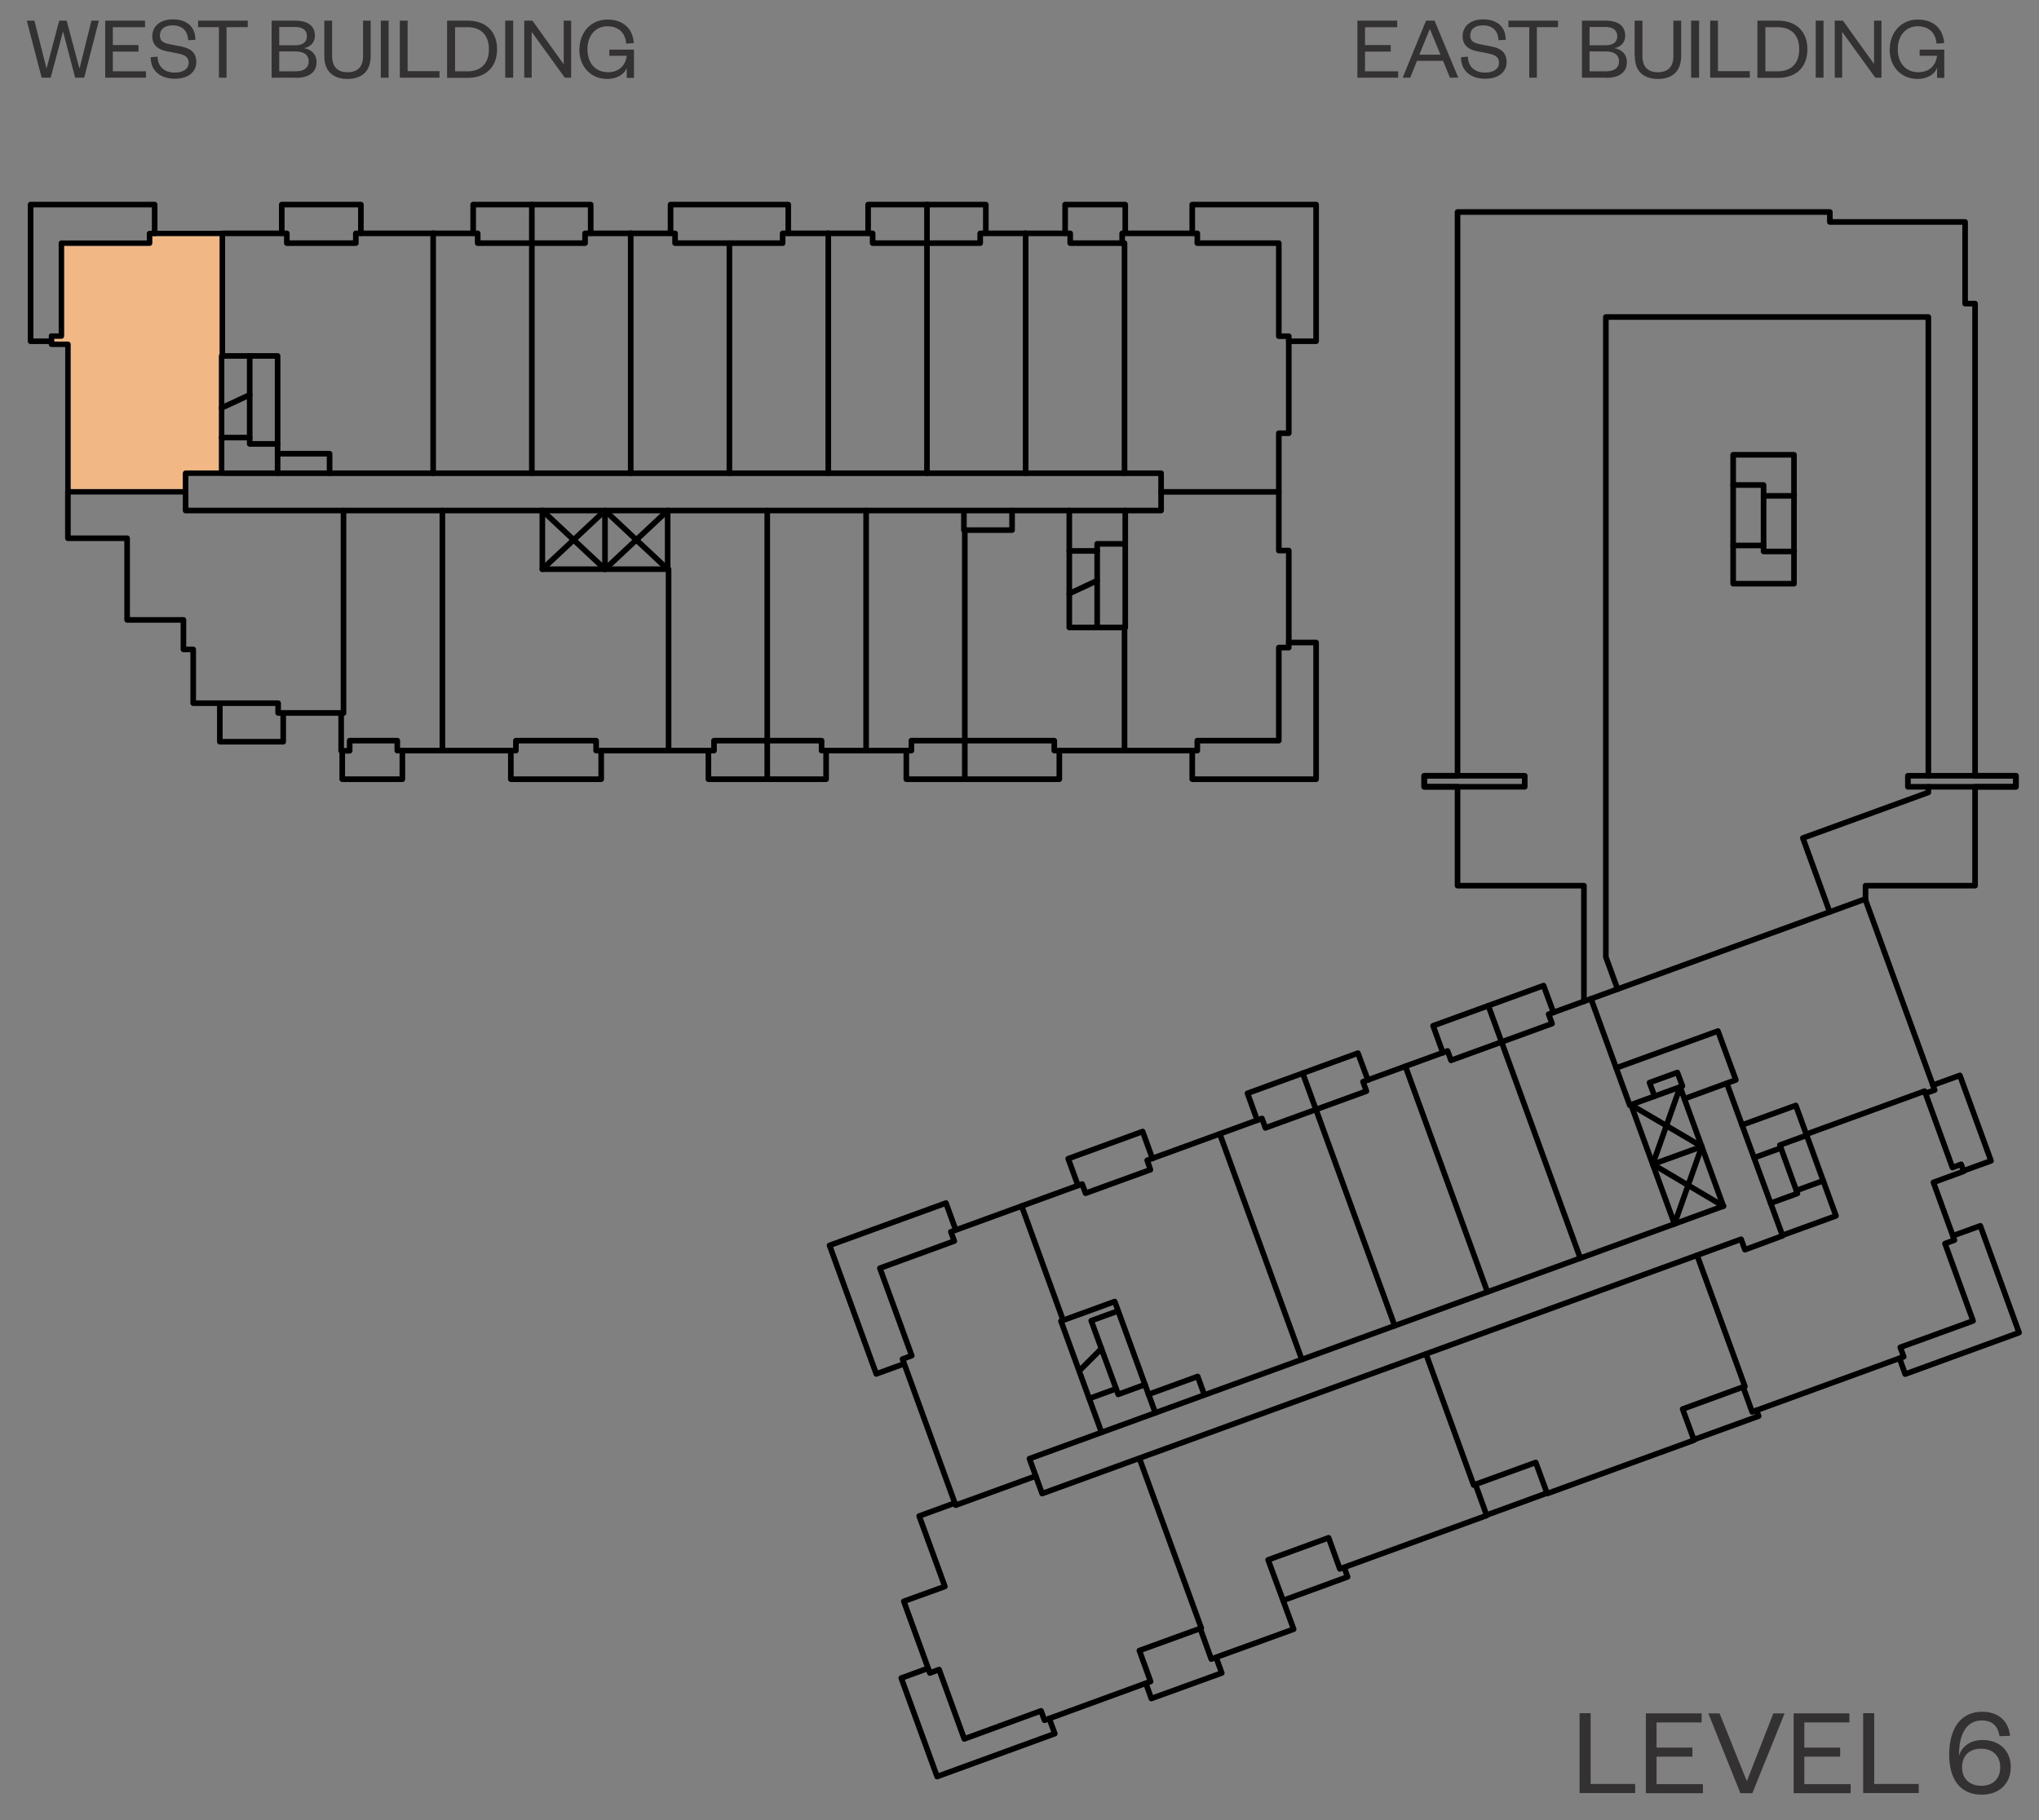 <?xml version="1.0" encoding="UTF-8"?><svg xmlns="http://www.w3.org/2000/svg" xmlns:xlink="http://www.w3.org/1999/xlink" viewBox="0 0 112.6 100.54"><rect x="0" y="0" width="112.6" height="100.54" fill="#808080" stroke="none"/><defs><style>.cls-1{isolation:isolate;}.cls-2{stroke:#ebebec;}.cls-2,.cls-3{stroke-width:.31px;}.cls-2,.cls-3,.cls-4,.cls-5{fill:none;}.cls-2,.cls-3,.cls-5{stroke-linecap:round;stroke-linejoin:round;}.cls-3,.cls-5{stroke:#000;}.cls-6{fill:#f1b784;fill-rule:evenodd;}.cls-7{clip-path:url(#clippath);}.cls-8{clip-path:url(#clippath-3);}.cls-9{clip-path:url(#clippath-5);}.cls-10{fill:#333132;}.cls-5{stroke-width:.47px;}</style><clipPath id="clippath"><rect class="cls-4" x="-482.78" y="-648.66" width="612" height="792"/></clipPath><clipPath id="clippath-3"><rect class="cls-4" x="-146.08" y="-4.26" width="271.8" height="109.8"/></clipPath><clipPath id="clippath-5"><rect class="cls-4" x="-482.78" y="-552.06" width="612" height="547.8"/></clipPath><clipPath id="clippath-6"><rect class="cls-4" x="-482.78" y="-648.66" width="612" height="792"/></clipPath></defs><g class="cls-1"><g id="Layer_1"><g class="cls-7"><polygon class="cls-6" points="12.28 12.88 8.26 12.88 8.26 13.43 3.39 13.43 3.39 18.56 2.84 18.56 2.84 19.02 3.75 19.02 3.75 27.17 10.26 27.17 10.26 26.14 12.24 26.14 12.24 19.66 12.28 19.66 12.28 12.88"/><polygon class="cls-2" points="12.28 12.88 8.26 12.88 8.26 13.43 3.39 13.43 3.39 18.56 2.84 18.56 2.84 19.02 3.75 19.02 3.75 27.17 10.25 27.17 10.25 26.14 12.24 26.14 12.24 19.66 12.28 19.66 12.28 12.88"/><line class="cls-3" x1="33.41" y1="31.44" x2="33.41" y2="28.2"/><polyline class="cls-3" points="36.87 31.44 33.41 28.2 29.95 31.44"/><polyline class="cls-3" points="36.87 28.2 33.41 31.44 29.95 28.2"/><line class="cls-3" x1="91.27" y1="64.31" x2="93.98" y2="63.33"/><polyline class="cls-3" points="92.47 67.6 93.98 63.33 90.07 61.03"/><polyline class="cls-3" points="95.17 66.62 91.27 64.31 92.78 60.04"/><polyline class="cls-3" points="89.33 54.64 88.68 52.86 88.68 17.51 106.49 17.51 106.49 42.85"/><polyline class="cls-3" points="106.49 43.46 106.49 43.77 99.56 46.29 101.04 50.37"/><polyline class="cls-3" points="2.84 18.85 1.69 18.85 1.69 11.3 8.54 11.3 8.54 12.89"/><polyline class="cls-3" points="15.56 12.88 15.56 11.3 19.93 11.3 19.93 12.88"/><polyline class="cls-3" points="26.13 12.88 26.13 11.3 32.62 11.3 32.62 12.88"/><line class="cls-3" x1="29.37" y1="11.3" x2="29.37" y2="13.43"/><polyline class="cls-3" points="37.03 12.88 37.03 11.3 43.53 11.3 43.53 12.88"/><polyline class="cls-3" points="47.94 12.88 47.94 11.3 54.44 11.3 54.44 12.88"/><line class="cls-3" x1="51.19" y1="13.43" x2="51.19" y2="11.3"/><polyline class="cls-3" points="58.82 12.88 58.82 11.3 62.14 11.3 62.14 12.88"/><polyline class="cls-3" points="65.84 12.88 65.84 11.3 72.68 11.3 72.68 18.85 71.17 18.85"/><polyline class="cls-3" points="71.17 35.49 72.68 35.49 72.68 43.04 65.84 43.04 65.84 41.46"/><polyline class="cls-3" points="58.5 41.46 58.5 43.04 50.05 43.04 50.05 41.46"/><line class="cls-3" x1="53.28" y1="40.91" x2="53.28" y2="43.04"/><polyline class="cls-3" points="45.62 41.46 45.62 43.04 39.12 43.04 39.12 41.46"/><line class="cls-3" x1="42.37" y1="40.91" x2="42.37" y2="43.04"/><polyline class="cls-3" points="33.2 41.46 33.2 43.04 28.21 43.04 28.21 41.46"/><polyline class="cls-3" points="22.22 41.46 22.22 43.04 18.9 43.04 18.9 41.47"/><polyline class="cls-3" points="15.64 39.38 15.64 40.97 12.14 40.97 12.14 38.84"/><polyline class="cls-3" points="15.33 24.52 13.79 24.52 13.79 19.66"/><line class="cls-3" x1="13.79" y1="24.17" x2="12.24" y2="24.17"/><line class="cls-3" x1="12.24" y1="22.53" x2="13.79" y2="21.81"/><polyline class="cls-3" points="62.14 30.04 60.59 30.04 60.59 34.66"/><line class="cls-3" x1="59.05" y1="32.79" x2="60.59" y2="32.07"/><line class="cls-3" x1="59.05" y1="30.43" x2="60.59" y2="30.43"/><polyline class="cls-3" points="87.47 55.31 87.47 48.92 80.49 48.92 80.49 43.46 78.65 43.46 78.65 42.85 80.49 42.85 80.49 35.03 80.49 29.09 80.49 23.76 80.49 20.92 80.49 11.71 101.05 11.71 101.05 12.26 108.52 12.26 108.52 16.77 109.07 16.77 109.07 24.6 109.07 28.18 109.07 32.19 109.07 35.03 109.07 42.85 111.32 42.85 111.32 43.46 109.07 43.46 109.07 48.92 103.02 48.92 103.02 49.71"/><polyline class="cls-3" points="57.94 94.92 58.25 95.76 51.75 98.13 49.77 92.69 51.25 92.15"/><polyline class="cls-3" points="49.93 75.33 48.39 75.89 45.81 68.79 52.24 66.45 52.78 67.94"/><polyline class="cls-3" points="59.53 65.48 58.99 64 63.1 62.5 63.64 63.99"/><polyline class="cls-3" points="69.43 61.88 68.89 60.39 74.99 58.17 75.54 59.66"/><line class="cls-3" x1="71.94" y1="59.28" x2="72.67" y2="61.28"/><polyline class="cls-3" points="79.68 58.15 79.14 56.66 85.24 54.44 85.79 55.93"/><line class="cls-3" x1="82.19" y1="55.55" x2="82.92" y2="57.55"/><polyline class="cls-3" points="106.74 59.94 108.23 59.4 109.95 64.12 108.43 64.67"/><polyline class="cls-3" points="67.16 91.56 67.47 92.41 63.58 93.82 63.28 92.98"/><line class="cls-3" x1="98.35" y1="63.41" x2="96.87" y2="63.95"/><polyline class="cls-3" points="99.77 62.71 98.29 63.25 99.26 65.92 97.78 66.46"/><line class="cls-3" x1="99.2" y1="65.76" x2="100.68" y2="65.22"/><polyline class="cls-3" points="61.61 72.46 60.26 72.95 61.75 77.02 63.23 76.48"/><line class="cls-3" x1="60.15" y1="77.25" x2="61.63" y2="76.71"/><line class="cls-3" x1="60.83" y1="74.49" x2="59.6" y2="75.72"/><polyline class="cls-3" points="99.08 30.46 97.39 30.46 97.39 26.79 95.71 26.79"/><line class="cls-3" x1="99.08" y1="27.39" x2="97.39" y2="27.39"/><line class="cls-3" x1="95.71" y1="30.13" x2="97.39" y2="30.13"/><rect class="cls-3" x="105.36" y="42.85" width="5.97" height=".61"/><rect class="cls-3" x="78.65" y="42.85" width="5.55" height=".61"/><polyline class="cls-3" points="107.84 68.26 109.36 67.71 111.5 73.61 105.21 75.9 104.9 75.03"/><polyline class="cls-3" points="93.54 79.52 97.12 78.22 97 77.9"/><line class="cls-3" x1="82.09" y1="83.69" x2="85.43" y2="82.47"/><polyline class="cls-3" points="74.23 86.58 74.42 87.1 70.86 88.4"/><polygon class="cls-3" points="2.84 19.02 2.84 18.56 3.39 18.56 3.39 13.43 8.26 13.43 8.26 12.89 15.84 12.89 15.84 13.43 19.65 13.43 19.65 12.89 26.38 12.89 26.38 13.43 32.31 13.43 32.31 12.89 37.28 12.89 37.28 13.43 43.22 13.43 43.22 12.89 48.19 12.89 48.19 13.43 54.13 13.43 54.13 12.89 59.1 12.89 59.1 13.43 61.97 13.43 61.97 12.89 66.12 12.89 66.12 13.43 70.62 13.43 70.62 18.57 71.17 18.57 71.17 23.93 70.62 23.93 70.62 30.41 71.17 30.41 71.17 35.77 70.62 35.77 70.62 40.91 66.12 40.91 66.12 41.46 58.22 41.46 58.22 40.91 50.33 40.91 50.33 41.46 45.37 41.46 45.37 40.91 39.43 40.91 39.43 41.46 32.92 41.46 32.92 40.91 28.49 40.91 28.49 41.46 21.94 41.46 21.94 40.91 19.31 40.91 19.31 41.47 18.84 41.47 18.84 39.38 15.36 39.38 15.36 38.84 10.67 38.84 10.67 35.87 10.13 35.87 10.13 34.24 7.02 34.24 7.02 29.73 3.75 29.73 3.75 19.02 2.84 19.02"/><rect class="cls-3" x="10.25" y="26.14" width="53.87" height="2.06"/><line class="cls-3" x1="10.25" y1="27.17" x2="3.75" y2="27.17"/><polyline class="cls-3" points="18.97 28.2 18.97 39.39 18.84 39.39"/><line class="cls-3" x1="24.43" y1="28.2" x2="24.43" y2="41.46"/><polyline class="cls-3" points="29.95 28.2 29.95 31.44 36.87 31.44 36.87 28.2"/><polyline class="cls-3" points="36.92 41.46 36.92 31.44 36.87 31.44"/><line class="cls-3" x1="42.37" y1="40.91" x2="42.37" y2="28.2"/><line class="cls-3" x1="47.83" y1="41.46" x2="47.83" y2="28.2"/><line class="cls-3" x1="53.28" y1="40.91" x2="53.28" y2="29.29"/><polyline class="cls-3" points="53.23 28.28 53.23 29.28 55.89 29.28 55.89 28.2"/><polyline class="cls-3" points="59.05 28.2 59.05 34.66 62.14 34.66 62.14 28.2"/><line class="cls-3" x1="62.1" y1="41.46" x2="62.1" y2="34.66"/><line class="cls-3" x1="70.62" y1="27.17" x2="64.12" y2="27.17"/><polyline class="cls-3" points="62.1 26.14 62.1 13.43 61.97 13.43"/><line class="cls-3" x1="56.64" y1="26.14" x2="56.64" y2="12.88"/><line class="cls-3" x1="51.19" y1="26.14" x2="51.19" y2="13.43"/><line class="cls-3" x1="45.74" y1="26.14" x2="45.74" y2="12.88"/><line class="cls-3" x1="40.28" y1="26.14" x2="40.28" y2="13.43"/><line class="cls-3" x1="34.83" y1="26.14" x2="34.83" y2="12.88"/><line class="cls-3" x1="29.37" y1="26.14" x2="29.37" y2="13.43"/><line class="cls-3" x1="23.92" y1="26.14" x2="23.92" y2="12.88"/><polyline class="cls-3" points="12.24 26.03 12.24 19.66 15.33 19.66 15.33 26.14"/><polyline class="cls-3" points="18.2 26.14 18.2 25.06 15.33 25.06"/><line class="cls-3" x1="12.28" y1="19.67" x2="12.28" y2="12.89"/><polygon class="cls-3" points="103 49.66 106.84 60.21 106.33 60.39 107.82 64.49 108.3 64.31 108.44 64.7 106.77 65.31 107.93 68.5 107.41 68.69 108.96 72.96 104.94 74.42 105.13 74.94 96.76 77.99 96.26 76.61 92.92 77.83 93.55 79.55 85.44 82.5 84.81 80.78 81.48 81.99 82.1 83.71 73.99 86.66 73.37 84.94 70.03 86.16 71.44 89.99 66.89 91.64 66.28 89.95 62.92 91.17 63.54 92.88 57.68 95.02 57.49 94.5 53.25 96.05 51.86 92.22 51.35 92.41 49.91 88.45 52.18 87.63 50.76 83.74 52.73 83.02 49.84 75.07 50.35 74.88 48.59 70.05 52.7 68.55 52.51 68.04 59.76 65.4 59.95 65.91 63.53 64.61 63.35 64.09 69.69 61.78 69.88 62.3 75.46 60.27 75.27 59.75 79.94 58.05 80.13 58.57 85.71 56.54 85.52 56.02 103 49.66"/><polyline class="cls-3" points="95.17 66.62 92.78 60.04 90.07 61.02 92.47 67.6"/><polyline class="cls-3" points="95.36 59.84 98.44 68.26 96.36 69.03 96.15 68.45 57.55 82.5 56.85 80.57 95.17 66.62"/><rect class="cls-3" x="95.71" y="25.12" width="3.36" height="7.12"/><polyline class="cls-3" points="96.2 62.14 99.17 61.06 101.39 67.16 98.44 68.23"/><polyline class="cls-3" points="60.83 79.12 58.59 72.97 61.56 71.89 63.8 78.04"/><polyline class="cls-3" points="66.51 77.05 66.14 76.03 63.42 77.02"/><polyline class="cls-3" points="106.33 60.39 106.28 60.27 99.75 62.65"/><polyline class="cls-3" points="52.73 83.02 52.78 83.14 57.2 81.53"/><line class="cls-3" x1="56.42" y1="66.62" x2="58.71" y2="72.93"/><line class="cls-3" x1="67.36" y1="62.63" x2="71.89" y2="75.09"/><line class="cls-3" x1="72.67" y1="61.28" x2="77.02" y2="73.23"/><line class="cls-3" x1="77.61" y1="58.9" x2="82.14" y2="71.36"/><line class="cls-3" x1="82.92" y1="57.55" x2="87.27" y2="69.5"/><polyline class="cls-3" points="87.86 55.17 90 61.05 90.07 61.03"/><polyline class="cls-3" points="93.02 60.69 95.86 59.65 94.87 56.95 89.25 58.99"/><polyline class="cls-3" points="92.78 60.04 92.91 59.99 92.63 59.24 91.09 59.8 91.37 60.55"/><polyline class="cls-3" points="96.26 76.61 96.36 76.58 93.72 69.34"/><polyline class="cls-3" points="66.28 89.95 66.34 89.93 62.92 80.55"/><polyline class="cls-3" points="81.48 81.99 81.38 82.03 78.75 74.79"/><g class="cls-8"><rect class="cls-3" x="-234.12" y="-439.1" width="450.14" height="582.54"/></g><g><path class="cls-10" d="M87.84,94.63v3.91h2.46v.5h-3.07v-4.41h.61Z"/><path class="cls-10" d="M94.04,99.05h-3.15v-4.41h3.08v.5h-2.49v1.39h1.98v.5h-1.98v1.52h2.56v.5Z"/><path class="cls-10" d="M96.11,99.05l-1.77-4.41h.62l1.49,3.71h.03l1.45-3.71h.62l-1.78,4.41h-.66Z"/><path class="cls-10" d="M102.2,99.05h-3.15v-4.41h3.08v.5h-2.49v1.39h1.98v.5h-1.98v1.52h2.56v.5Z"/><path class="cls-10" d="M103.5,94.63v3.91h2.46v.5h-3.07v-4.41h.61Z"/><path class="cls-10" d="M108.17,97.01c.15-.51,.6-.9,1.32-.9,.95,0,1.55,.62,1.55,1.49,0,.91-.62,1.53-1.61,1.53-1.18,0-1.79-.85-1.79-2.21s.58-2.37,1.82-2.37c.88,0,1.46,.5,1.54,1.33l-.58,.02c-.08-.52-.37-.87-.97-.87-.9,0-1.28,.82-1.27,1.97Zm1.25,1.63c.65,0,1.04-.41,1.04-1.02s-.39-1.03-1.06-1.03-1.05,.41-1.05,1.03,.41,1.02,1.07,1.02Z"/></g><g class="cls-9"><rect class="cls-5" x="-515.93" y="-658.08" width="678.3" height="877.8"/></g><g><path class="cls-10" d="M4.38,3.76h.02l.65-2.62h.41l-.81,3.15h-.5l-.66-2.52h-.02l-.67,2.52h-.5L1.48,1.14h.42l.66,2.61h.02l.69-2.61h.41l.7,2.62Z"/><path class="cls-10" d="M8.06,4.29h-2.25V1.14h2.2v.36h-1.78v.99h1.42v.36h-1.42v1.09h1.83v.36Z"/><path class="cls-10" d="M8.7,3.14c.02,.58,.42,.87,.95,.87,.47,0,.77-.2,.77-.55,0-.29-.19-.43-.6-.51l-.62-.12c-.47-.09-.79-.34-.79-.83,0-.55,.44-.93,1.13-.93,.79,0,1.25,.42,1.25,1.13l-.4,.02c-.02-.52-.33-.82-.85-.82-.46,0-.71,.21-.71,.57,0,.31,.21,.41,.57,.48l.57,.11c.58,.11,.87,.36,.87,.87,0,.58-.5,.92-1.18,.92-.78,0-1.34-.42-1.34-1.19l.39-.03Z"/><path class="cls-10" d="M12.09,4.29V1.5h-1.15v-.36h2.74v.36h-1.17v2.79h-.43Z"/><path class="cls-10" d="M16.34,4.29h-1.34V1.14h1.29c.78,0,1.1,.34,1.1,.84,0,.37-.26,.62-.6,.68,.39,.07,.69,.32,.69,.77,0,.55-.4,.87-1.14,.87Zm-.92-1.79h.88c.46,0,.65-.2,.65-.5s-.19-.51-.65-.51h-.88v1.01Zm0,.34v1.1h.91c.47,0,.72-.21,.72-.55s-.25-.55-.72-.55h-.91Z"/><path class="cls-10" d="M17.91,3.09V1.14h.43v1.95c0,.6,.3,.9,.85,.9s.86-.29,.86-.89V1.14h.42v1.95c0,.92-.57,1.27-1.28,1.27s-1.28-.34-1.28-1.27Z"/><path class="cls-10" d="M21.46,1.14v3.15h-.43V1.14h.43Z"/><path class="cls-10" d="M22.51,1.14V3.93h1.76v.36h-2.19V1.14h.43Z"/><path class="cls-10" d="M24.69,1.14h1.14c.99,0,1.62,.59,1.62,1.58s-.63,1.58-1.62,1.58h-1.14V1.14Zm1.12,2.8c.77,0,1.19-.46,1.19-1.22s-.42-1.22-1.19-1.22h-.68V3.94h.68Z"/><path class="cls-10" d="M28.34,1.14v3.15h-.44V1.14h.44Z"/><path class="cls-10" d="M31.13,3.55V1.14h.41v3.15h-.35l-1.83-2.53v2.53h-.41V1.14h.45l1.73,2.41Z"/><path class="cls-10" d="M32,2.72c0-.97,.67-1.64,1.54-1.64s1.41,.5,1.46,1.3l-.42,.03c-.04-.58-.41-.96-1.04-.96s-1.1,.49-1.1,1.27,.46,1.27,1.14,1.27c.59,0,.97-.37,1.03-.91h-.96v-.34h1.36v1.56h-.4v-.56c-.14,.4-.58,.62-1.08,.62-.89,0-1.54-.66-1.54-1.64Z"/></g><g><path class="cls-10" d="M77.21,4.29h-2.25V1.14h2.2v.36h-1.78v.99h1.42v.36h-1.42v1.09h1.83v.36Z"/><path class="cls-10" d="M79.22,1.14l1.31,3.15h-.46l-.38-.93h-1.44l-.37,.93h-.42l1.29-3.15h.48Zm-.83,1.88h1.16l-.58-1.4h-.02l-.57,1.4Z"/><path class="cls-10" d="M81.06,3.14c.02,.58,.42,.87,.95,.87,.47,0,.77-.2,.77-.55,0-.29-.19-.43-.6-.51l-.62-.12c-.47-.09-.79-.34-.79-.83,0-.55,.44-.93,1.13-.93,.79,0,1.25,.42,1.25,1.13l-.4,.02c-.02-.52-.33-.82-.85-.82-.46,0-.71,.21-.71,.57,0,.31,.21,.41,.57,.48l.57,.11c.58,.11,.87,.36,.87,.87,0,.58-.5,.92-1.18,.92-.78,0-1.34-.42-1.34-1.19l.39-.03Z"/><path class="cls-10" d="M84.45,4.29V1.5h-1.15v-.36h2.74v.36h-1.17v2.79h-.43Z"/><path class="cls-10" d="M88.7,4.29h-1.34V1.14h1.29c.78,0,1.1,.34,1.1,.84,0,.37-.26,.62-.6,.68,.39,.07,.69,.32,.69,.77,0,.55-.4,.87-1.14,.87Zm-.92-1.79h.88c.46,0,.65-.2,.65-.5s-.2-.51-.65-.51h-.88v1.01Zm0,.34v1.1h.91c.47,0,.72-.21,.72-.55s-.25-.55-.72-.55h-.91Z"/><path class="cls-10" d="M90.27,3.09V1.14h.43v1.95c0,.6,.3,.9,.85,.9s.86-.29,.86-.89V1.14h.43v1.95c0,.92-.57,1.27-1.28,1.27s-1.28-.34-1.28-1.27Z"/><path class="cls-10" d="M93.83,1.14v3.15h-.44V1.14h.44Z"/><path class="cls-10" d="M94.87,1.14V3.93h1.76v.36h-2.19V1.14h.44Z"/><path class="cls-10" d="M97.05,1.14h1.14c.99,0,1.62,.59,1.62,1.58s-.62,1.58-1.62,1.58h-1.14V1.14Zm1.12,2.8c.77,0,1.19-.46,1.19-1.22s-.42-1.22-1.19-1.22h-.68V3.94h.68Z"/><path class="cls-10" d="M100.7,1.14v3.15h-.43V1.14h.43Z"/><path class="cls-10" d="M103.49,3.55V1.14h.41v3.15h-.34l-1.83-2.53v2.53h-.41V1.14h.45l1.73,2.41Z"/><path class="cls-10" d="M104.36,2.72c0-.97,.67-1.64,1.54-1.64s1.41,.5,1.46,1.3l-.42,.03c-.04-.58-.41-.96-1.04-.96s-1.1,.49-1.1,1.27,.46,1.27,1.14,1.27c.59,0,.97-.37,1.03-.91h-.96v-.34h1.36v1.56h-.4v-.56c-.14,.4-.58,.62-1.08,.62-.89,0-1.54-.66-1.54-1.64Z"/></g></g></g></g></svg>